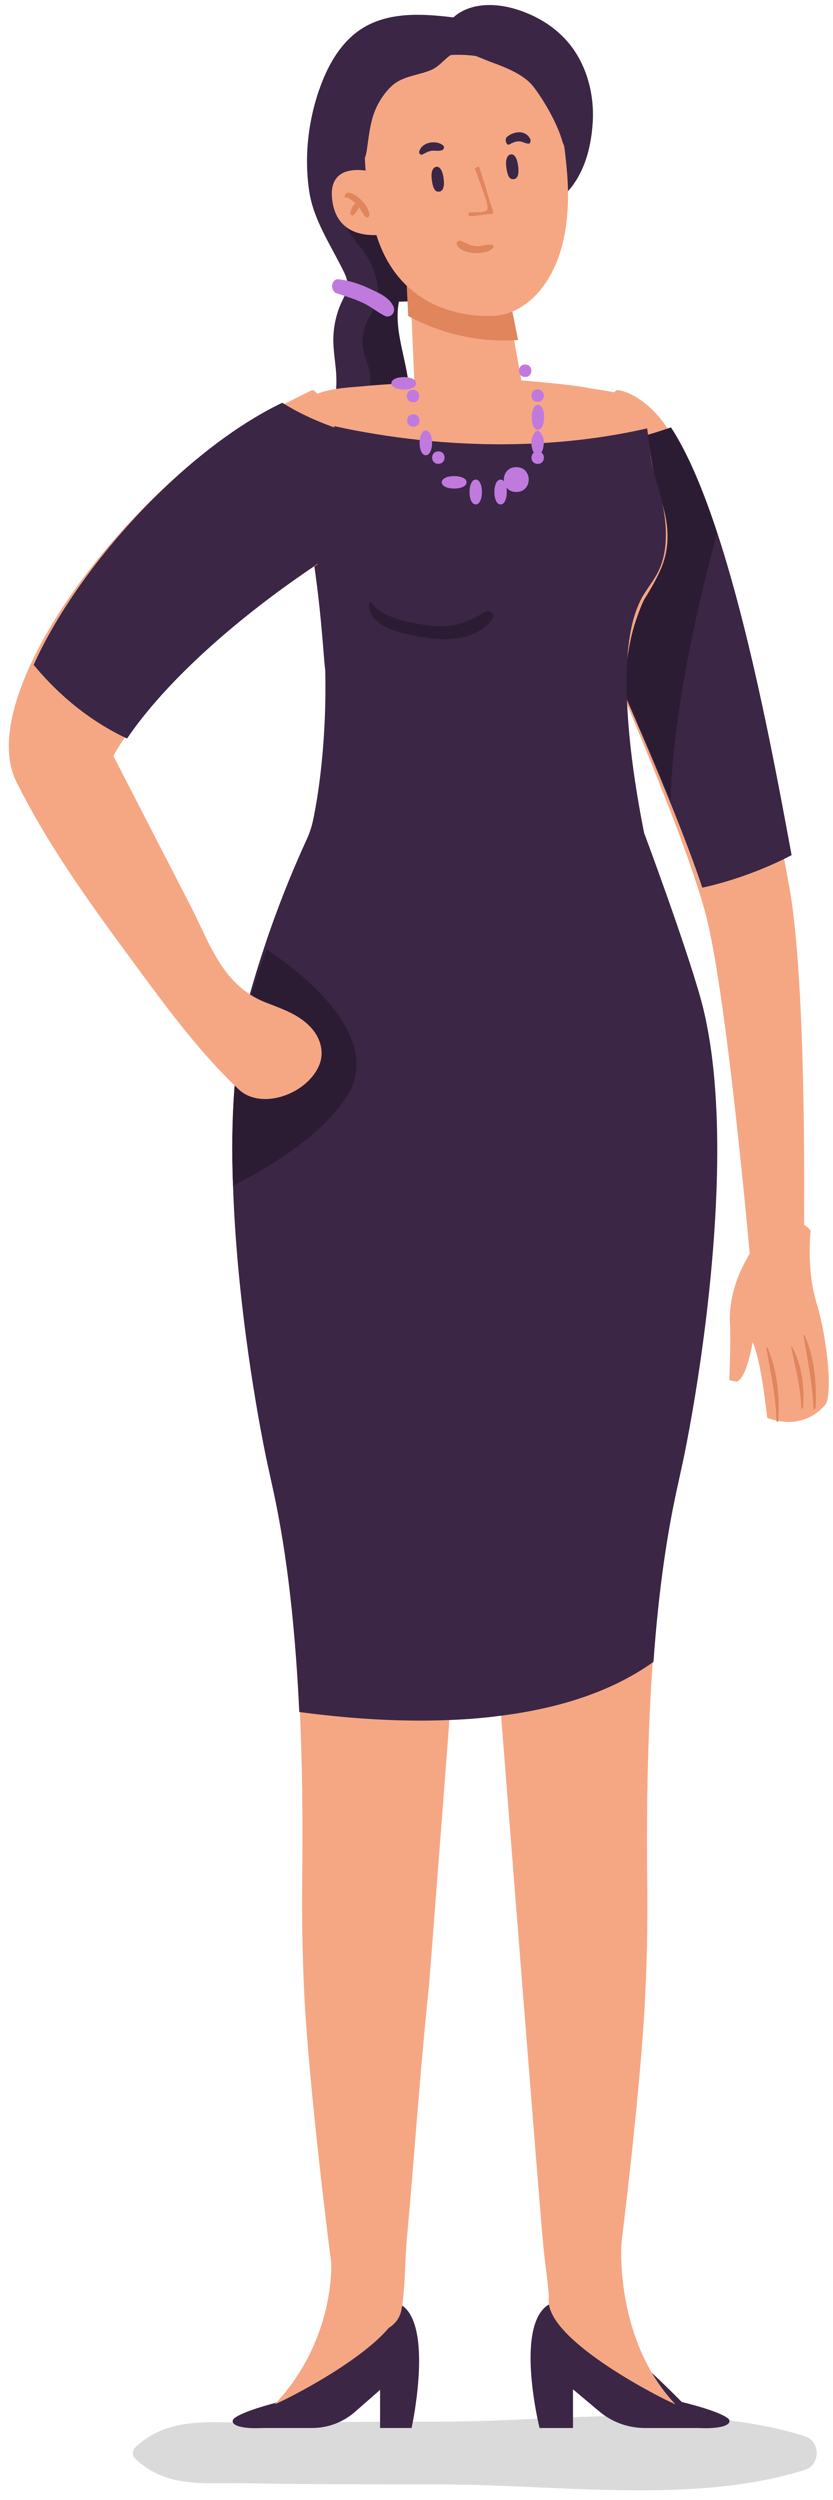 <svg width="67" height="201" xmlns="http://www.w3.org/2000/svg" xmlns:xlink="http://www.w3.org/1999/xlink" overflow="hidden"><defs><clipPath id="clip0"><rect x="358" y="42" width="67" height="201"/></clipPath></defs><g clip-path="url(#clip0)" transform="translate(-358 -42)"><path d="M40.425-0.224C35.065-0.224 29.617 0.243 24.699 0.248 19.39 0.254 14.077 0.246 8.77 0.348 8.522 0.353 8.276 0.354 8.033 0.354 7.74 0.354 7.449 0.352 7.162 0.349 6.873 0.347 6.586 0.344 6.302 0.344 3.926 0.344 1.769 0.521-0.141 2.342-0.367 2.56-0.367 2.99-0.141 3.208 1.725 4.99 3.959 5.259 6.327 5.259 6.839 5.259 7.357 5.247 7.878 5.233 8.401 5.221 8.928 5.208 9.456 5.208 9.581 5.208 9.706 5.209 9.832 5.21 14.786 5.273 19.743 5.296 24.699 5.302 29.623 5.308 35.068 5.776 40.428 5.776 45.053 5.776 49.617 5.428 53.728 4.129 55.011 3.725 55.01 1.825 53.728 1.421 49.622 0.125 45.057-0.224 40.425-0.224" fill="#DADADA" fill-rule="evenodd" transform="matrix(1 0 0 -1 369 242)"/><path d="M22.677 30.207C22.544 27.931 21.895 25.776 20.378 24.303 20.113 24.047 19.827 23.813 19.513 23.607 17.438 22.212 17.41 19.567 15.822 17.803 15.209 17.114 14.429 16.686 13.566 16.416 12.36 16.025 11.002 15.947 9.727 15.904 8.802 15.875 7.868 15.841 6.941 15.811 6.552 13.699 7.332 11.573 7.645 9.454 8.049 6.694 7.645 3.821 6.503 1.288 6.314 0.875 5.931 0.164 5.437-0.19 5.179-0.375 4.894-0.462 4.588-0.362 4.023-0.177 3.954 0.648 3.639 1.104 2.776 2.362 1.16 3.038 1.439 4.844 1.718 6.702 2.198 8.266 2.017 10.25 1.94 11.068 1.809 11.878 1.809 12.697 1.815 13.785 2.066 14.873 2.539 15.847 2.713 16.21 2.922 16.566 2.957 16.964 3 17.447 2.776 17.903 2.561 18.336 1.564 20.342 0.22 22.354-0.122 24.567-0.56 27.412-0.205 30.434 0.792 33.116 1.453 34.908 2.477 36.644 4.065 37.675 6.209 39.062 8.947 38.913 11.463 38.599 12.786 39.787 14.792 39.781 16.476 39.268 18.079 38.784 19.59 37.895 20.684 36.608 22.16 34.872 22.808 32.498 22.677 30.207" fill="#3B2645" fill-rule="evenodd" transform="matrix(1 0 0 -1 383 82)"/><path d="M4.086 14.744C3.697 12.731 4.476 10.704 4.788 8.684 5.191 6.053 4.788 3.314 3.649 0.899 3.493 0.574 3.163-0.201 2.802-0.346 2.41-0.505 2.001-0.041 1.811 0.272 1.595 0.632 1.497 1.048 1.425 1.46 1.164 2.914 1.161 4.412 1.414 5.868 1.607 6.978 1.948 8.108 1.712 9.211 1.605 9.705 1.386 10.171 1.266 10.662 1.069 11.463 1.148 12.325 1.484 13.079 1.707 13.581 2.04 14.034 2.221 14.553 2.713 15.97 2.033 17.757 1.163 18.907 0.475 19.815-0.794 21.043-0.105 22.264 0.68 23.66 3.176 23.863 4.517 23.396 6.102 22.839 7.298 21.571 8.326 20.27 9.376 18.947 10.341 17.49 10.626 15.843 10.654 15.667 10.675 15.49 10.696 15.321 9.493 14.947 8.138 14.873 6.866 14.832 5.943 14.805 5.011 14.772 4.086 14.744" fill="#2C1C33" fill-rule="evenodd" transform="matrix(1 0 0 -1 386 81)"/><path d="M6.207 15.039C6.207 15.039 5.818 11.988 6.708 9.134 7.331 7.135 8.024 2.56 7.443 1.138 7.443 1.138 7.271 0.901 6.94 0.607L6.784 0.484C6.472 0.241 6.05-0.018 5.511-0.17L5.381-0.207C4.997-0.309 4.548-0.363 4.057-0.308L3.931-0.291C3.555-0.248 3.146-0.156 2.704 0.007 2.704 0.007 2.23 4.671 1.531 6.082 1.531 6.082 1.095 3.224 0.259 2.914L-0.339 3.035C-0.339 3.035-0.217 6.166-0.288 7.566-0.462 10.97 1.633 13.685 1.633 13.685 1.633 13.685 4.789 17.027 6.207 15.039" fill="#F5A784" fill-rule="evenodd" transform="matrix(1 0 0 -1 417 156)"/><path d="M0.596-0.311 0.458-0.295C0.409 1.713-0.015 3.662-0.372 5.669L-0.294 5.69C0.552 3.775 0.707 1.724 0.596-0.311" fill="#E0855C" fill-rule="evenodd" transform="matrix(1 0 0 -1 420 156)"/><path d="M0.596-0.23 0.453-0.26C0.402 1.422-0.023 3.045-0.375 4.723L-0.301 4.74C0.544 3.154 0.702 1.455 0.596-0.23" fill="#E0855C" fill-rule="evenodd" transform="matrix(1 0 0 -1 422 155)"/><path d="M0.608-0.204 0.436-0.33C0.359 1.681-0.042 3.636-0.377 5.647L-0.303 5.67C0.538 3.812 0.675 1.791 0.608-0.204" fill="#E0855C" fill-rule="evenodd" transform="matrix(1 0 0 -1 423 155)"/><path d="M19.632-0.058 15.441-0.354C15.441-0.354 13.507 22.046 11.725 28.634 11.545 29.287 11.339 29.982 11.098 30.72 8.951 37.418 4.519 47.417 0.644 56.771 0.142 57.993-0.14 59.13-0.257 60.198-0.951 66.917 4.632 70.647 4.632 70.647 5.884 70.505 7.588 69.291 8.683 67.557 13.244 60.352 16.451 41.969 18 33.324 18.172 32.39 18.318 31.568 18.448 30.888 20.059 22.405 19.632-0.058 19.632-0.058" fill="#F5A784" fill-rule="evenodd" transform="matrix(1 0 0 -1 403 144)"/><path d="M18.671 2.247C16.701 1.211 14.059 0.188 11.489-0.369 10.83 1.605 9.97 3.862 8.982 6.31 6.597 12.199 3.46 19.16 0.608 25.798 0.086 27.025-0.207 28.167-0.329 29.24L1.662 35.009C1.662 35.009 5.028 35.206 8.974 36.631 10.35 34.536 11.602 31.504 12.735 28.034 15.511 19.519 17.526 8.412 18.671 2.247" fill="#3B2645" fill-rule="evenodd" transform="matrix(1 0 0 -1 403 113)"/><path d="M12.675 21.125C11.505 16.855 9.132 7.329 8.94-0.368 6.567 5.458 3.445 12.346 0.608 18.913 0.088 20.127-0.204 21.258-0.325 22.319L1.656 28.027C1.656 28.027 5.005 28.222 8.933 29.632 10.301 27.559 11.549 24.559 12.675 21.125" fill="#2C1C33" fill-rule="evenodd" transform="matrix(1 0 0 -1 403 106)"/><path d="M14.105-0.211 11.57-0.211 11.57 2.854 9.564 1.095C8.605 0.254 7.378-0.211 6.107-0.211L2.113-0.211C-0.2-0.325-0.538 0.26-0.154 0.572 0.602 1.183 3.328 1.853 3.328 1.853 3.328 1.853 11.296 11.551 13.542 9.487 15.788 7.422 14.105-0.211 14.105-0.211" fill="#3B2645" fill-rule="evenodd" transform="matrix(1 0 0 -1 377 237)"/><path d="M17.862 127.315C16.878 127.392 16.006 127.525 15.219 127.671L15.148 127.671C14.768 127.749 14.409 127.84 14.057 127.938 13.389 128.106 12.792 128.294 12.264 128.491 9.584 129.49 8.691 130.707 8.691 130.707 8.691 130.707 7.601 129.036 6.102 125.965 6.067 125.888 5.483 124.657 5.217 124.063 4.583 122.656 3.902 121.04 3.225 119.229 2.46 117.215 1.714 114.976 1.017 112.513-1.909 102.085 0.687 84.36 2.403 76.084 2.557 75.357 2.712 74.706 2.832 74.14 3.908 69.502 4.724 63.71 5.103 55.778 5.3 51.624 5.371 46.881 5.3 41.41 5.273 38.565 5.335 35.683 5.463 32.87 5.829 25.239 7.537 11.787 7.641 11.088 7.641 11.088 8.005 4.912 3.111-0.289 2.981-0.426 9.668 2.767 12.269 5.836 12.821 6.184 13.169 6.661 13.291 7.307 13.585 8.849 13.575 11.348 13.72 12.942 14.296 19.202 14.712 25.497 15.345 31.772 15.387 32.269 15.443 32.758 15.499 33.262 15.556 33.793 22.695 127.202 22.695 127.202 20.866 127.133 19.269 127.175 17.862 127.315" fill="#F5A784" fill-rule="evenodd" transform="matrix(1 0 0 -1 377 235)"/><path d="M0.397-0.213 3.087-0.213 3.087 2.896 5.215 1.111C6.233 0.257 7.537-0.213 8.886-0.213L13.124-0.213C15.579-0.331 15.939 0.264 15.531 0.579 14.729 1.199 11.835 1.88 11.835 1.88 11.835 1.88 2.928 11.04 0.994 9.623-1.574 7.743 0.397-0.213 0.397-0.213" fill="#3B2645" fill-rule="evenodd" transform="matrix(1 0 0 -1 401 237)"/><path d="M21.361 112.313C20.088 116.806 17.918 121.159 15.633 124.821 15.014 125.821 14.378 126.765 13.753 127.644 12.846 128.938 10.426 128.86 7.775 128.414 5.658 128.078 3.395 127.49 1.65 127.198 0.863 127.058 0.195 126.967-0.318 126.988-0.318 126.988 8.085 19.083 8.662 12.836 8.801 11.187 9.033 9.937 9.142 8.401 9.127 8.214 9.118 8.026 9.138 7.825L9.188 7.549C9.217 7.415 9.239 7.341 9.277 7.257 10.519 3.856 19.455-0.446 19.306-0.287 15.363 3.899 14.966 9.743 14.961 11.855 14.96 12.285 14.987 12.7 15.04 13.127 15.325 15.444 16.572 25.818 16.889 32.459 17.036 35.358 17.099 38.336 17.065 41.278 16.972 48.623 17.148 54.653 17.527 59.713 17.957 65.603 18.668 70.174 19.547 73.976 19.665 74.542 19.82 75.192 19.975 75.919 21.122 81.425 22.646 91.124 22.682 100.062 22.697 104.557 22.332 108.833 21.361 112.313" fill="#F5A784" fill-rule="evenodd" transform="matrix(1 0 0 -1 393 235)"/><path d="M29.067 23.056C28.74 22.346 28.299 21.568 27.879 20.908 27.636 20.518 27.322 19.62 27.112 19.014 25.799 15.08 25.852 7.314 27.101 1.204 26.871 1.17 22.819 0.544 17.737 0.092 16.753 0.002 15.726-0.081 14.679-0.152 13.654-0.22 12.613-0.276 11.573-0.311 7.503-0.464 3.481-0.353 0.669 0.336 0.829 0.336 1.024 0.697 1.241 1.329 1.304 1.524 1.373 1.753 1.444 2.004 2.092 4.437 2.756 9.261 2.645 14.566 2.645 14.836 2.595 15.093 2.575 15.364 2.469 16.685 2.358 17.992 2.226 19.292 2.127 20.244 2.016 21.189 1.884 22.135L1.849 22.405C1.793 22.802 1.737 23.206 1.674 23.602 1.472 24.853 1.234 26.09 0.927 27.342 0.348 29.747-0.572 32.414-0.239 34.946-0.22 35.085-0.197 35.217-0.177 35.357L-0.127 35.592C0.047 36.281 0.457 36.757 1.011 37.087 1.387 37.312 1.821 37.469 2.281 37.581 3.356 37.843 4.51 37.873 5.464 37.97 5.633 37.987 5.806 38.005 5.98 38.018L6.121 38.025C6.505 38.06 6.861 38.082 7.174 38.102 8.543 38.186 9.324 38.186 9.324 38.31L8.892 48.494C8.892 48.494 10.085 48.658 11.537 48.624 13.673 48.576 16.361 48.07 16.57 45.944L17.939 38.408C17.939 38.408 18.665 38.36 19.691 38.262 20.571 38.178 21.681 38.067 22.763 37.907 22.994 37.866 23.252 37.824 23.489 37.775 23.957 37.707 24.432 37.638 24.899 37.553 26.268 37.306 27.503 36.858 27.817 35.488 27.957 34.856 28.061 34.231 28.152 33.611 28.382 32.117 28.551 30.643 29.08 29.107 29.792 27.029 29.995 25.044 29.067 23.056" fill="#F5A784" fill-rule="evenodd" transform="matrix(1 0 0 -1 382 111)"/><path d="M8.671-0.341C4.854-0.591 1.823 0.511-0.167 1.591L-0.329 4.97 2.426 6.623C4.704 6.572 7.573 6.091 7.792 4.044L8.671-0.341" fill="#E0855C" fill-rule="evenodd" transform="matrix(1 0 0 -1 391 69)"/><path d="M18.612 11.083C18.392 13.777 18.022 16.063 17.082 17.25 12.96 22.46 4.499 21.007 2.859 16.826 2.328 15.468 2.224 13.553 2.407 11.287 1.316 11.435-0.712 11.37-0.243 8.682 0.146 6.442 1.949 6.06 3.278 6.098 5.113 0.223 10.233-0.516 12.76-0.394 15.451-0.263 19.274 2.927 18.612 11.083" fill="#F5A784" fill-rule="evenodd" transform="matrix(1 0 0 -1 385 67)"/><path d="M0.158-0.393C0.158-0.393 0.837-0.624 0.679 0.63 0.537 1.758 0.069 1.58 0.069 1.58 0.069 1.58-0.394 1.559-0.279 0.573-0.164-0.414 0.158-0.393 0.158-0.393" fill="#3B2645" fill-rule="evenodd" transform="matrix(1 0 0 -1 399 56)"/><path d="M0.163-0.393C0.163-0.393 0.842-0.623 0.684 0.63 0.542 1.758 0.074 1.581 0.074 1.581 0.074 1.581-0.389 1.56-0.274 0.574-0.159-0.412 0.163-0.393 0.163-0.393" fill="#3B2645" fill-rule="evenodd" transform="matrix(1 0 0 -1 393 57)"/><path d="M-0.216-0.086C0.16-0.019 1.041-0.182 1.2 0.187 1.333 0.495 0.625 2.247 0.523 2.548 0.41 2.878 0.297 3.174 0.186 3.464L0.285 3.53 0.523 3.621C0.943 2.415 1.265 1.15 1.66 0.007 1.695-0.095 1.615-0.205 1.491-0.209 0.934-0.225 0.399-0.351-0.155-0.379-0.34-0.387-0.41-0.119-0.216-0.086" fill="#E0855C" fill-rule="evenodd" transform="matrix(1 0 0 -1 396 59)"/><path d="M-0.22-0.006C0.285 0.432 1.249 0.608 1.651-0.18 1.723-0.322 1.641-0.553 1.524-0.551 1.268-0.551 1.033-0.379 0.775-0.366 0.495-0.35 0.233-0.466-0.027-0.614-0.264-0.744-0.443-0.197-0.22-0.006" fill="#3B2645" fill-rule="evenodd" transform="matrix(1 0 0 -1 399 53)"/><path d="M-0.282-0.176C-0.045 0.615 1.126 0.755 1.647 0.301 1.766 0.198 1.702-0.014 1.579-0.066 1.293-0.187 0.976-0.078 0.675-0.127 0.41-0.169 0.204-0.316-0.039-0.43-0.164-0.488-0.328-0.33-0.282-0.176" fill="#3B2645" fill-rule="evenodd" transform="matrix(1 0 0 -1 392 54)"/><path d="M0.084 0.628C0.54 0.436 0.89 0.202 1.415 0.207 1.823 0.21 2.255 0.419 2.648 0.303L2.719 0.152C2.443-0.288 1.672-0.364 1.188-0.347 0.669-0.329 0.047-0.172-0.241 0.282-0.377 0.496-0.142 0.724 0.084 0.628" fill="#E0855C" fill-rule="evenodd" transform="matrix(1 0 0 -1 395 62)"/><path d="M3.305 8.51 0.293 6.029C-0.048 4.455-0.534 2.988-0.21 1.407-0.104 0.895 0.059 0.369 0.44-0.004 0.767-0.326 1.296-0.495 1.726-0.347L1.923-0.252C2.33 0.011 2.444 0.526 2.513 0.991 2.643 1.877 2.732 2.776 2.995 3.635 3.275 4.547 3.857 5.525 4.597 6.164 5.45 6.899 6.714 6.951 7.723 7.392 8.428 7.7 8.912 8.493 9.555 8.728 10.329 9.014 11.723 8.291 12.441 8.03 13.61 7.605 15.142 7.025 15.91 6.024 16.803 4.862 17.848 3.008 18.237 1.62 18.281 1.469 18.659 0.578 18.803 0.503 19.599 0.084 19.452 3.119 19.549 3.552 19.825 4.796 19.677 6.133 19.093 7.28 18.14 9.156 16.386 10.053 14.348 10.476 13.247 10.703 12.333 10.541 11.21 10.573 9.758 10.616 8.158 10.643 6.765 10.06 5.593 9.57 4.495 8.998 3.305 8.51" fill="#3B2645" fill-rule="evenodd" transform="matrix(1 0 0 -1 385 55)"/><path d="M38.69 45.265C38.654 36.194 37.137 26.373 35.996 20.798 35.842 20.062 35.688 19.403 35.57 18.831 34.696 14.98 33.988 10.352 33.561 4.388 30.112 1.911 25.74 0.61 21.185 0.043 19.855-0.133 18.505-0.24 17.162-0.289 12.922-0.466 8.703-0.133 5.071 0.354 4.693 8.378 3.882 14.237 2.811 18.929 2.692 19.501 2.538 20.16 2.385 20.896 1.363 25.9 0.027 34.334-0.253 42.556-0.449 48.075-0.162 53.51 1.006 57.748 1.405 59.192 1.825 60.557 2.259 61.852 2.566 62.786 2.882 63.685 3.202 64.541 3.876 66.373 4.553 68.008 5.184 69.431 5.337 69.779 5.489 70.114 5.638 70.439 5.863 70.929 6.044 71.434 6.159 71.962 6.737 74.615 7.263 79.068 7.164 83.916 7.164 84.191 7.114 84.453 7.093 84.729 6.911 87.05 6.716 89.335 6.401 91.621L6.366 91.897C6.135 93.581 5.848 95.245 5.443 96.921 4.862 99.37 3.987 102.079 4.274 104.663 10.2 102.908 21.479 100.919 33.051 103.558 33.281 102.037 33.296 100.727 33.828 99.165 34.541 97.049 34.947 94.217 34.016 92.194 33.687 91.473 33.177 90.843 32.757 90.171 32.513 89.775 32.288 89.258 32.079 88.642 30.763 84.637 31.561 77.242 32.812 71.023 32.812 71.023 36.108 62.199 37.375 57.649 38.341 54.126 38.704 49.795 38.69 45.265" fill="#3B2645" fill-rule="evenodd" transform="matrix(1 0 0 -1 377 180)"/><path d="M8.955 6.948C7.042 3.862 2.981 1.318-0.26-0.332-0.47 5.102-0.162 10.454 1.091 14.626 1.518 16.049 1.969 17.393 2.434 18.668 2.794 18.438 12.338 12.411 8.955 6.948" fill="#2C1C33" fill-rule="evenodd" transform="matrix(1 0 0 -1 377 137)"/><path d="M17.838 7.759 17.9 7.689 17.816 7.738ZM26.017 53.356C25.332 55.194 24.425 56.726 24.117 56.633 23.95 56.584 22.346 55.746 21.599 55.392 13.678 51.659 5.03 42.364 1.436 34.531-0.266 30.847-0.838 27.49 0.3 25.185 2.965 19.791 6.587 14.893 10.14 10.064 12.611 6.713 15.186 3.248 18.208 0.407 20.049-1.317 23.812 0.068 24.712 2.457 25.074 3.419 24.775 4.5 24.105 5.278 23.121 6.43 21.683 6.883 20.322 7.42 16.903 8.791 15.904 12.085 14.326 15.167 12.262 19.183 10.188 23.198 8.123 27.214 8.123 27.214 8.367 27.73 9.01 28.663 10.664 31.074 14.963 36.277 24.475 42.582 25.325 43.148 26.22 43.729 27.155 44.308 28.438 45.107 27.252 50.026 26.017 53.356" fill="#F5A784" fill-rule="evenodd" transform="matrix(1 0 0 -1 359 130)"/><path d="M30.709 16.244 23.102 9.253C23.005 10.231 22.894 11.202 22.763 12.174L22.728 12.451C22.673 12.859 22.618 13.273 22.555 13.68 13.122 7.31 8.859 2.056 7.219-0.38 3.681 1.277 1.197 3.733-0.292 5.547 3.273 13.459 11.849 22.849 19.704 26.62 20.057 26.398 20.416 26.191 20.77 25.997 21.919 25.384 23.074 24.913 24.085 24.563 26.009 23.912 27.441 23.699 27.441 23.699L30.709 16.244" fill="#3B2645" fill-rule="evenodd" transform="matrix(1 0 0 -1 361 101)"/><path d="M0.478 0.681C-0.854 0.681-0.856-0.319 0.478-0.319 1.811-0.319 1.813 0.681 0.478 0.681" fill="#C07ADE" fill-rule="evenodd" transform="matrix(1 0 0 -1 390 73)"/><path d="M0.218 0.657C-0.447 0.657-0.448-0.343 0.218-0.343 0.885-0.343 0.886 0.657 0.218 0.657" fill="#C07ADE" fill-rule="evenodd" transform="matrix(1 0 0 -1 391 74)"/><path d="M0.245 0.691C-0.421 0.691-0.422-0.309 0.245-0.309 0.911-0.309 0.912 0.691 0.245 0.691" fill="#C07ADE" fill-rule="evenodd" transform="matrix(1 0 0 -1 391 76)"/><path d="M0.25 1.396C-0.417 1.396-0.418-0.604 0.25-0.604 0.916-0.604 0.917 1.396 0.25 1.396" fill="#C07ADE" fill-rule="evenodd" transform="matrix(1 0 0 -1 392 78)"/><path d="M0.257 0.709C-0.409 0.709-0.41-0.291 0.257-0.291 0.924-0.291 0.925 0.709 0.257 0.709" fill="#C07ADE" fill-rule="evenodd" transform="matrix(1 0 0 -1 393 79)"/><path d="M0.53 0.721C-0.802 0.721-0.804-0.279 0.53-0.279 1.862-0.279 1.866 0.721 0.53 0.721" fill="#C07ADE" fill-rule="evenodd" transform="matrix(1 0 0 -1 394 81)"/><path d="M0.264 1.443C-0.402 1.443-0.403-0.557 0.264-0.557 0.931-0.557 0.931 1.443 0.264 1.443" fill="#C07ADE" fill-rule="evenodd" transform="matrix(1 0 0 -1 396 82)"/><path d="M0.263 1.443C-0.403 1.443-0.404-0.557 0.263-0.557 0.929-0.557 0.93 1.443 0.263 1.443" fill="#C07ADE" fill-rule="evenodd" transform="matrix(1 0 0 -1 398 82)"/><path d="M0.525 1.442C-0.808 1.442-0.81-0.558 0.525-0.558 1.857-0.558 1.859 1.442 0.525 1.442" fill="#C07ADE" fill-rule="evenodd" transform="matrix(1 0 0 -1 399 81)"/><path d="M0.247 0.703C-0.419 0.703-0.42-0.297 0.247-0.297 0.914-0.297 0.915 0.703 0.247 0.703" fill="#C07ADE" fill-rule="evenodd" transform="matrix(1 0 0 -1 401 79)"/><path d="M0.589 1.045 0.533 1.134C0.346 1.44 0.136 1.442-0.054 1.134L-0.108 1.045C-0.454 0.482-0.155-0.636 0.24-0.636 0.636-0.636 0.932 0.486 0.589 1.045" fill="#C07ADE" fill-rule="evenodd" transform="matrix(1 0 0 -1 401 78)"/><path d="M0.267 1.448C-0.399 1.448-0.4-0.552 0.267-0.552 0.933-0.552 0.935 1.448 0.267 1.448" fill="#C07ADE" fill-rule="evenodd" transform="matrix(1 0 0 -1 401 76)"/><path d="M0.242 0.692C-0.424 0.692-0.425-0.308 0.242-0.308 0.908-0.308 0.909 0.692 0.242 0.692" fill="#C07ADE" fill-rule="evenodd" transform="matrix(1 0 0 -1 401 74)"/><path d="M0.242 0.692C-0.424 0.692-0.425-0.309 0.242-0.309 0.908-0.309 0.909 0.692 0.242 0.692" fill="#C07ADE" fill-rule="evenodd" transform="matrix(1 0 0 -1 400 72)"/><path d="M4.626 0.401C4.277 1.123 3.421 1.463 2.787 1.767 1.955 2.164 1.104 2.446 0.206 2.551 0.049 2.569-0.166 2.432-0.23 2.265L-0.302 2.032C-0.281 1.717-0.154 1.493 0.072 1.42 0.817 1.176 1.564 0.958 2.278 0.607 2.854 0.323 3.368-0.1 3.934-0.389 4.378-0.617 4.888-0.14 4.626 0.401" fill="#C07ADE" fill-rule="evenodd" transform="matrix(1 0 0 -1 385 67)"/><path d="M9.037 1.82C7.657 0.999 6.577 0.517 4.916 0.673 3.569 0.8 0.56 1.243-0.119 2.608L-0.31 2.555C-0.534 0.405 2.942-0.058 4.382-0.282 6.196-0.565 8.437-0.383 9.607 1.239 9.865 1.595 9.375 2.02 9.037 1.82" fill="#2C1C33" fill-rule="evenodd" transform="matrix(1 0 0 -1 388 93)"/><path d="M0.554 1.319C0.311 1.473-0.272 1.726-0.288 1.144L-0.147 1.095C-0.086 1.217 0.451 0.773 0.608 0.635 0.397 0.563 0.254 0.194 0.184-0.05 0.127-0.255 0.357-0.419 0.466-0.263 0.599-0.075 0.814 0.096 0.862 0.346 1.041 0.096 1.18-0.193 1.375-0.422 1.522-0.593 1.751-0.427 1.706-0.175 1.589 0.466 0.989 1.043 0.554 1.319" fill="#E0855C" fill-rule="evenodd" transform="matrix(1 0 0 -1 386 59)"/></g></svg>